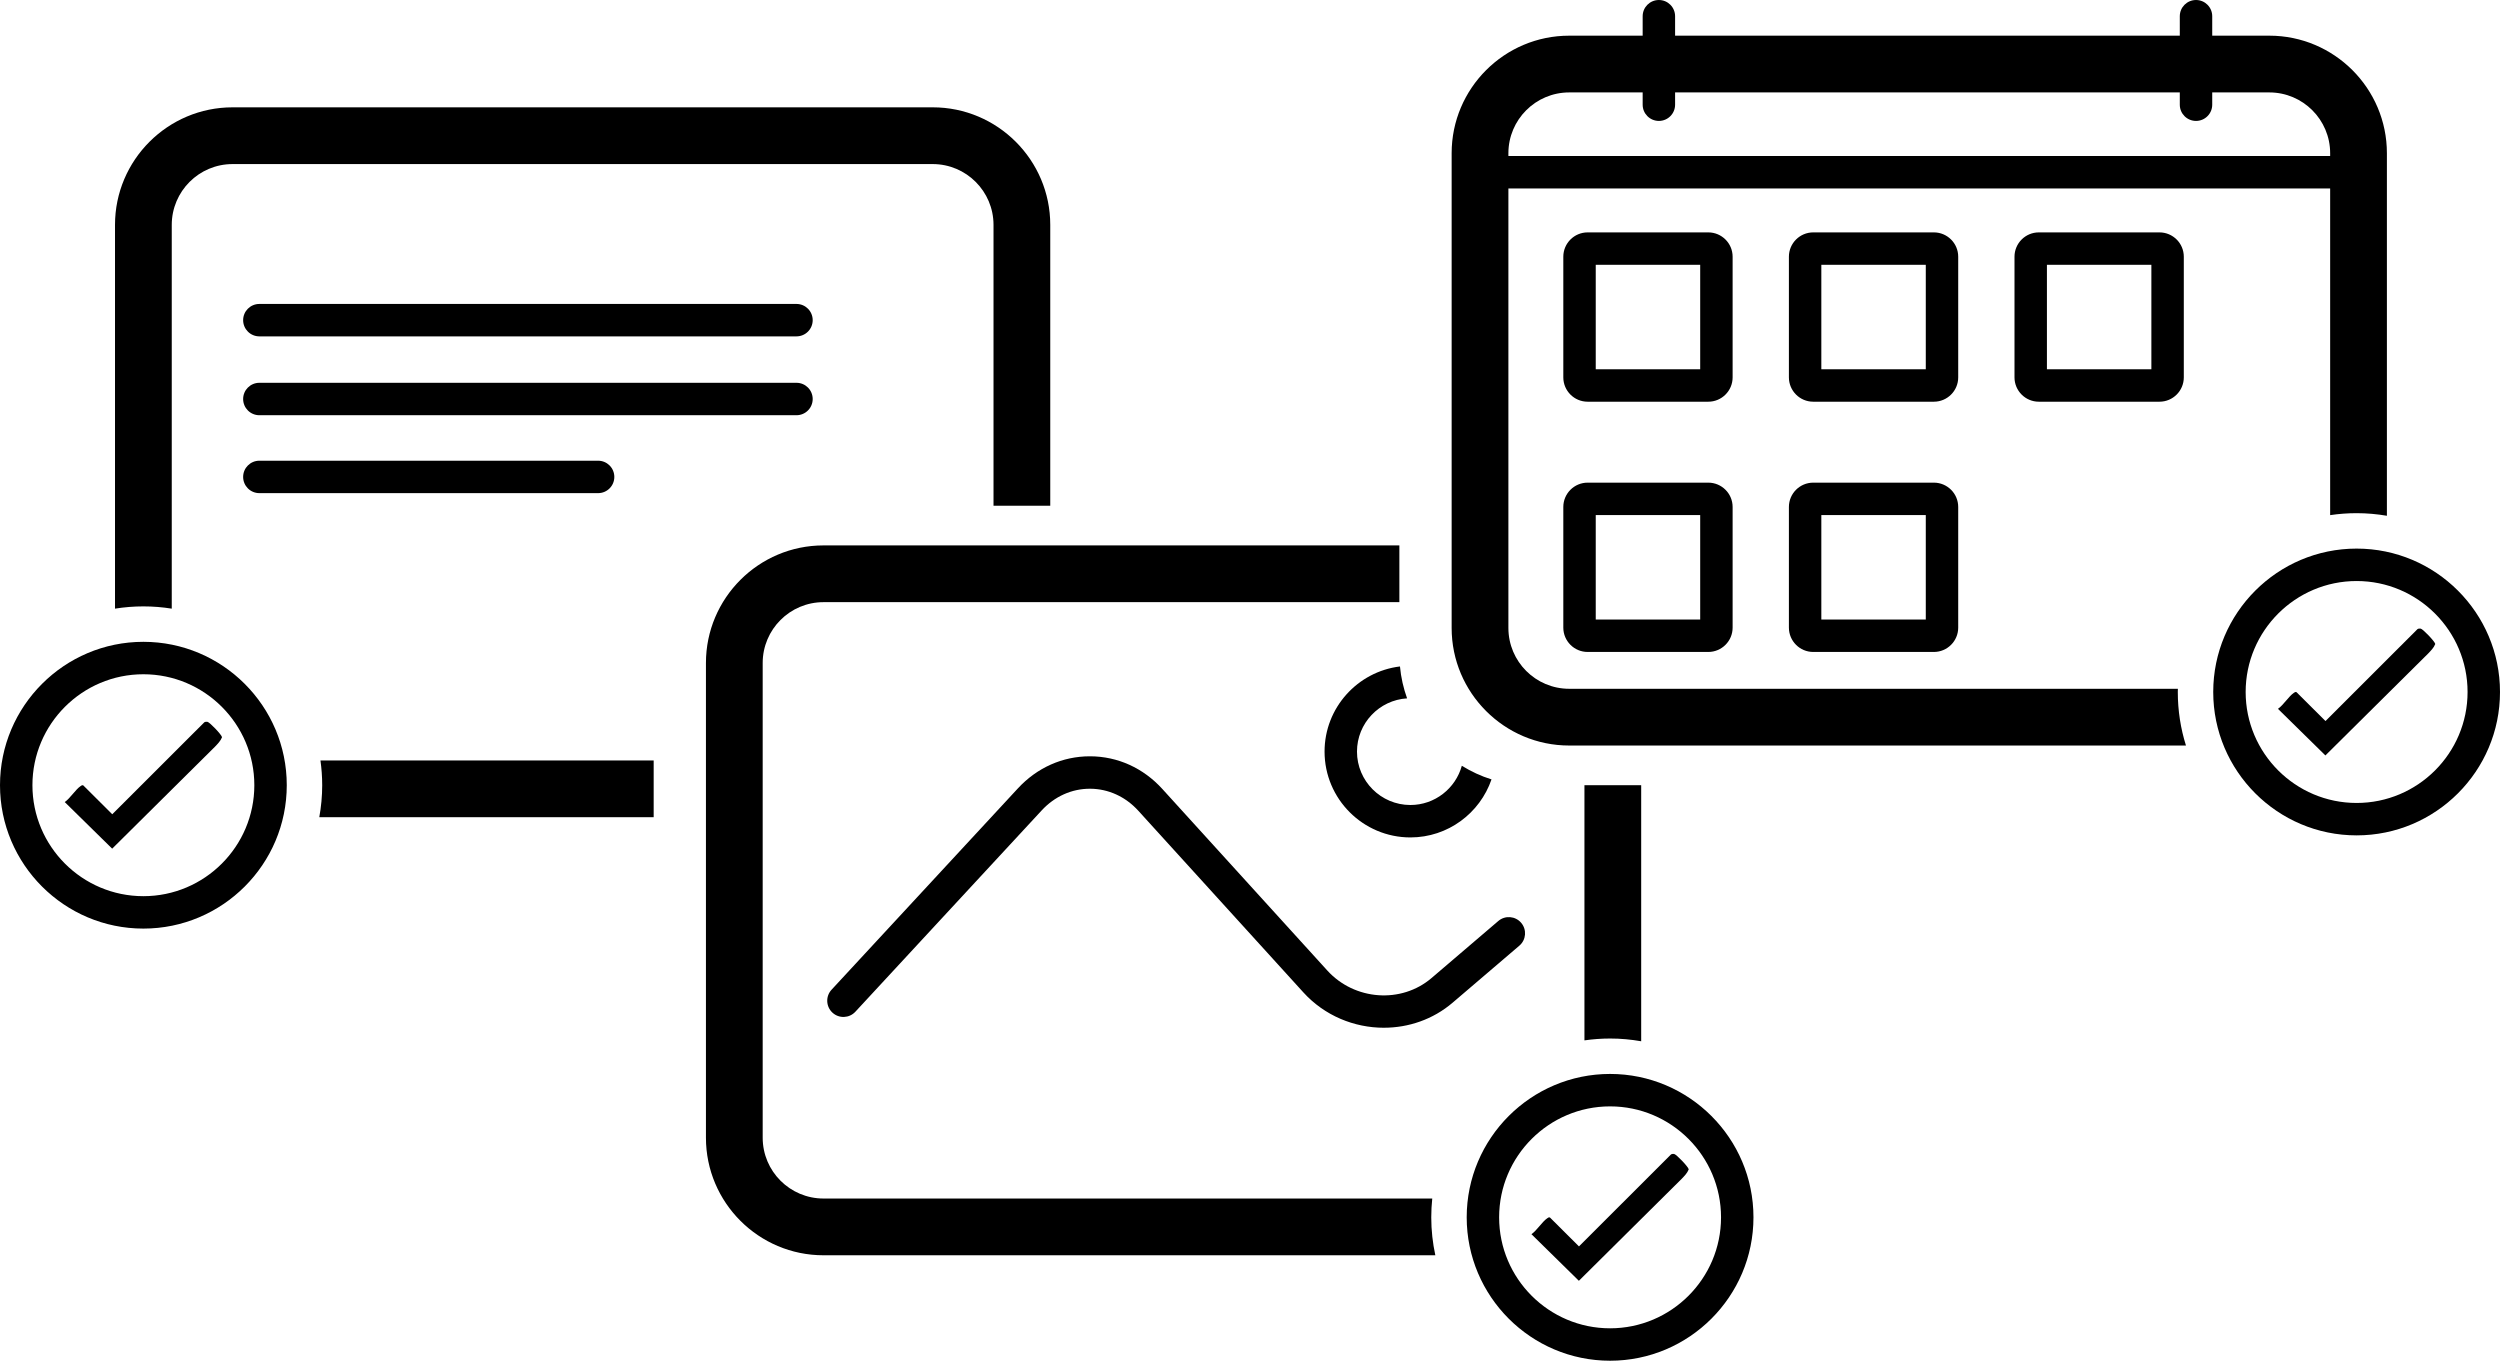<?xml version="1.0" encoding="UTF-8"?>
<svg id="Ebene_1" xmlns="http://www.w3.org/2000/svg" version="1.1" viewBox="0 0 308.391 167.854">
  <!-- Generator: Adobe Illustrator 29.6.1, SVG Export Plug-In . SVG Version: 2.1.1 Build 9)  -->
  <path d="M180.326,94.463c-.769,2.785-3.319,4.839-6.345,4.839-3.633,0-6.588-2.956-6.588-6.589,0-3.495,2.738-6.355,6.181-6.567-.447-1.25-.753-2.565-.878-3.935-5.233.637-9.303,5.1-9.303,10.502,0,5.839,4.75,10.589,10.588,10.589,4.637,0,8.577-3,10.007-7.158-1.302-.403-2.523-.98-3.662-1.681Z"/>
  <path d="M170.711,126.779c-3.654,0-7.314-1.479-9.938-4.368l-20.347-22.392c-1.586-1.746-3.699-2.713-5.949-2.724h-.036c-2.236,0-4.343.947-5.937,2.669l-22.991,24.842c-.75.81-2.015.86-2.826.109-.811-.75-.86-2.016-.109-2.826l22.991-24.842c2.359-2.55,5.508-3.952,8.871-3.952.019,0,.037,0,.055,0,3.384.015,6.542,1.447,8.891,4.033l20.347,22.392c3.361,3.696,9.127,4.114,12.856.929l8.237-7.037c.84-.719,2.102-.618,2.82.222s.619,2.102-.221,2.819l-8.237,7.037c-2.426,2.072-5.45,3.088-8.476,3.088Z"/>
  <path d="M210.73,49.553h-14.885c-1.654,0-3-1.346-3-3v-14.886c0-1.654,1.346-3,3-3h14.885c1.654,0,3,1.346,3,3v14.886c0,1.654-1.346,3-3,3ZM196.845,45.553h12.885v-12.886h-12.885v12.886Z"/>
  <path d="M238.558,49.553h-14.885c-1.654,0-3-1.346-3-3v-14.886c0-1.654,1.346-3,3-3h14.885c1.654,0,3,1.346,3,3v14.886c0,1.654-1.346,3-3,3ZM224.673,45.553h12.885v-12.886h-12.885v12.886Z"/>
  <path d="M266.386,49.553h-14.885c-1.654,0-3-1.346-3-3v-14.886c0-1.654,1.346-3,3-3h14.885c1.654,0,3,1.346,3,3v14.886c0,1.654-1.346,3-3,3ZM252.501,45.553h12.885v-12.886h-12.885v12.886Z"/>
  <path d="M210.73,80.423h-14.885c-1.654,0-3-1.346-3-3v-14.885c0-1.654,1.346-3,3-3h14.885c1.654,0,3,1.346,3,3v14.885c0,1.654-1.346,3-3,3ZM196.845,76.423h12.885v-12.885h-12.885v12.885Z"/>
  <path d="M238.558,80.423h-14.885c-1.654,0-3-1.346-3-3v-14.885c0-1.654,1.346-3,3-3h14.885c1.654,0,3,1.346,3,3v14.885c0,1.654-1.346,3-3,3ZM224.673,76.423h12.885v-12.885h-12.885v12.885Z"/>
  <path d="M290.938,23.247h-108.369c-1.104,0-2-.896-2-2s.896-2,2-2h108.369c1.104,0,2,.896,2,2s-.896,2-2,2Z"/>
  <path d="M204.633,14.917c-1.104,0-2-.896-2-2V2c0-1.104.896-2,2-2s2,.896,2,2v10.917c0,1.104-.896,2-2,2Z"/>
  <path d="M270.892,14.917c-1.104,0-2-.896-2-2V2c0-1.104.896-2,2-2s2,.896,2,2v10.917c0,1.104-.896,2-2,2Z"/>
  <path d="M98.251,41.494H31.993c-1.104,0-2-.896-2-2s.896-2,2-2h66.258c1.104,0,2,.896,2,2s-.896,2-2,2Z"/>
  <path d="M98.251,51.221H31.993c-1.104,0-2-.896-2-2s.896-2,2-2h66.258c1.104,0,2,.896,2,2s-.896,2-2,2Z"/>
  <path d="M73.781,60.832H31.993c-1.104,0-2-.896-2-2s.896-2,2-2h41.788c1.104,0,2,.896,2,2s-.896,2-2,2Z"/>
  <path d="M268.645,85.361c0-.132.008-.263.01-.395h-75.085c-4.136,0-7.5-3.364-7.5-7.5V18.901c0-4.136,3.364-7.5,7.5-7.5h86.369c4.136,0,7.5,3.364,7.5,7.5v44.644c1.066-.158,2.156-.242,3.265-.242,1.274,0,2.52.114,3.735.321V18.901c0-7.995-6.505-14.5-14.5-14.5h-86.369c-7.995,0-14.5,6.505-14.5,14.5v58.565c0,7.995,6.505,14.5,14.5,14.5h76.083c-.654-2.086-1.007-4.304-1.007-6.605Z"/>
  <path d="M286.853,93.189l-5.851-5.749c.661-.45,1.345-1.562,1.948-1.962.111-.074.178-.146.331-.101l3.583,3.569,11.353-11.343c.119-.068.249-.081.383-.061.274.04,1.759,1.59,1.805,1.9-.184.471-.527.806-.866,1.165"/>
  <path d="M290.704,103.049c-9.753,0-17.688-7.935-17.688-17.688s7.935-17.688,17.688-17.688,17.687,7.935,17.687,17.688-7.935,17.688-17.687,17.688ZM290.704,71.674c-7.547,0-13.688,6.141-13.688,13.688s6.14,13.688,13.688,13.688,13.687-6.141,13.687-13.688-6.14-13.688-13.687-13.688Z"/>
  <g>
    <path d="M198.614,128.108c1.31,0,2.59.121,3.837.339v-31.587h-7v31.477c1.033-.148,2.089-.229,3.163-.229Z"/>
    <path d="M176.556,150.167c0-.784.042-1.558.122-2.321h-75.095c-4.136,0-7.5-3.364-7.5-7.5v-58.566c0-4.136,3.364-7.5,7.5-7.5h71.039v-7h-71.039c-7.995,0-14.5,6.505-14.5,14.5v58.566c0,7.995,6.505,14.5,14.5,14.5h75.475c-.326-1.509-.502-3.073-.502-4.679Z"/>
  </g>
  <path d="M194.764,157.995l-5.851-5.749c.661-.45,1.345-1.562,1.948-1.962.111-.074.178-.146.331-.101l3.583,3.569,11.353-11.343c.119-.068.249-.081.383-.061.274.04,1.759,1.59,1.805,1.9-.184.471-.527.806-.866,1.165"/>
  <path d="M198.614,167.854c-9.752,0-17.687-7.935-17.687-17.688s7.935-17.688,17.687-17.688,17.687,7.935,17.687,17.688-7.935,17.688-17.687,17.688ZM198.614,136.479c-7.547,0-13.687,6.141-13.687,13.688s6.14,13.688,13.687,13.688,13.687-6.141,13.687-13.688-6.14-13.688-13.687-13.688Z"/>
  <g>
    <path d="M39.746,96.861c0,1.348-.127,2.665-.359,3.946h41.248v-7h-41.104c.138.999.215,2.017.215,3.054Z"/>
    <path d="M115.056,13.24H28.687c-7.995,0-14.5,6.505-14.5,14.5v47.341c1.14-.182,2.309-.279,3.5-.279s2.36.097,3.5.279V27.74c0-4.136,3.364-7.5,7.5-7.5h86.369c4.136,0,7.5,3.364,7.5,7.5v34.646h7V27.74c0-7.995-6.505-14.5-14.5-14.5Z"/>
  </g>
  <path d="M13.837,104.688l-5.851-5.749c.661-.45,1.345-1.562,1.948-1.962.111-.074.178-.146.331-.101l3.583,3.569,11.353-11.343c.119-.068.249-.081.383-.061.274.04,1.759,1.59,1.805,1.9-.184.471-.527.806-.866,1.165"/>
  <path d="M17.687,114.548c-9.752,0-17.687-7.935-17.687-17.688s7.935-17.687,17.687-17.687,17.687,7.935,17.687,17.687-7.935,17.688-17.687,17.688ZM17.687,83.174c-7.547,0-13.687,6.14-13.687,13.687s6.14,13.688,13.687,13.688,13.687-6.141,13.687-13.688-6.14-13.687-13.687-13.687Z"/>
</svg>